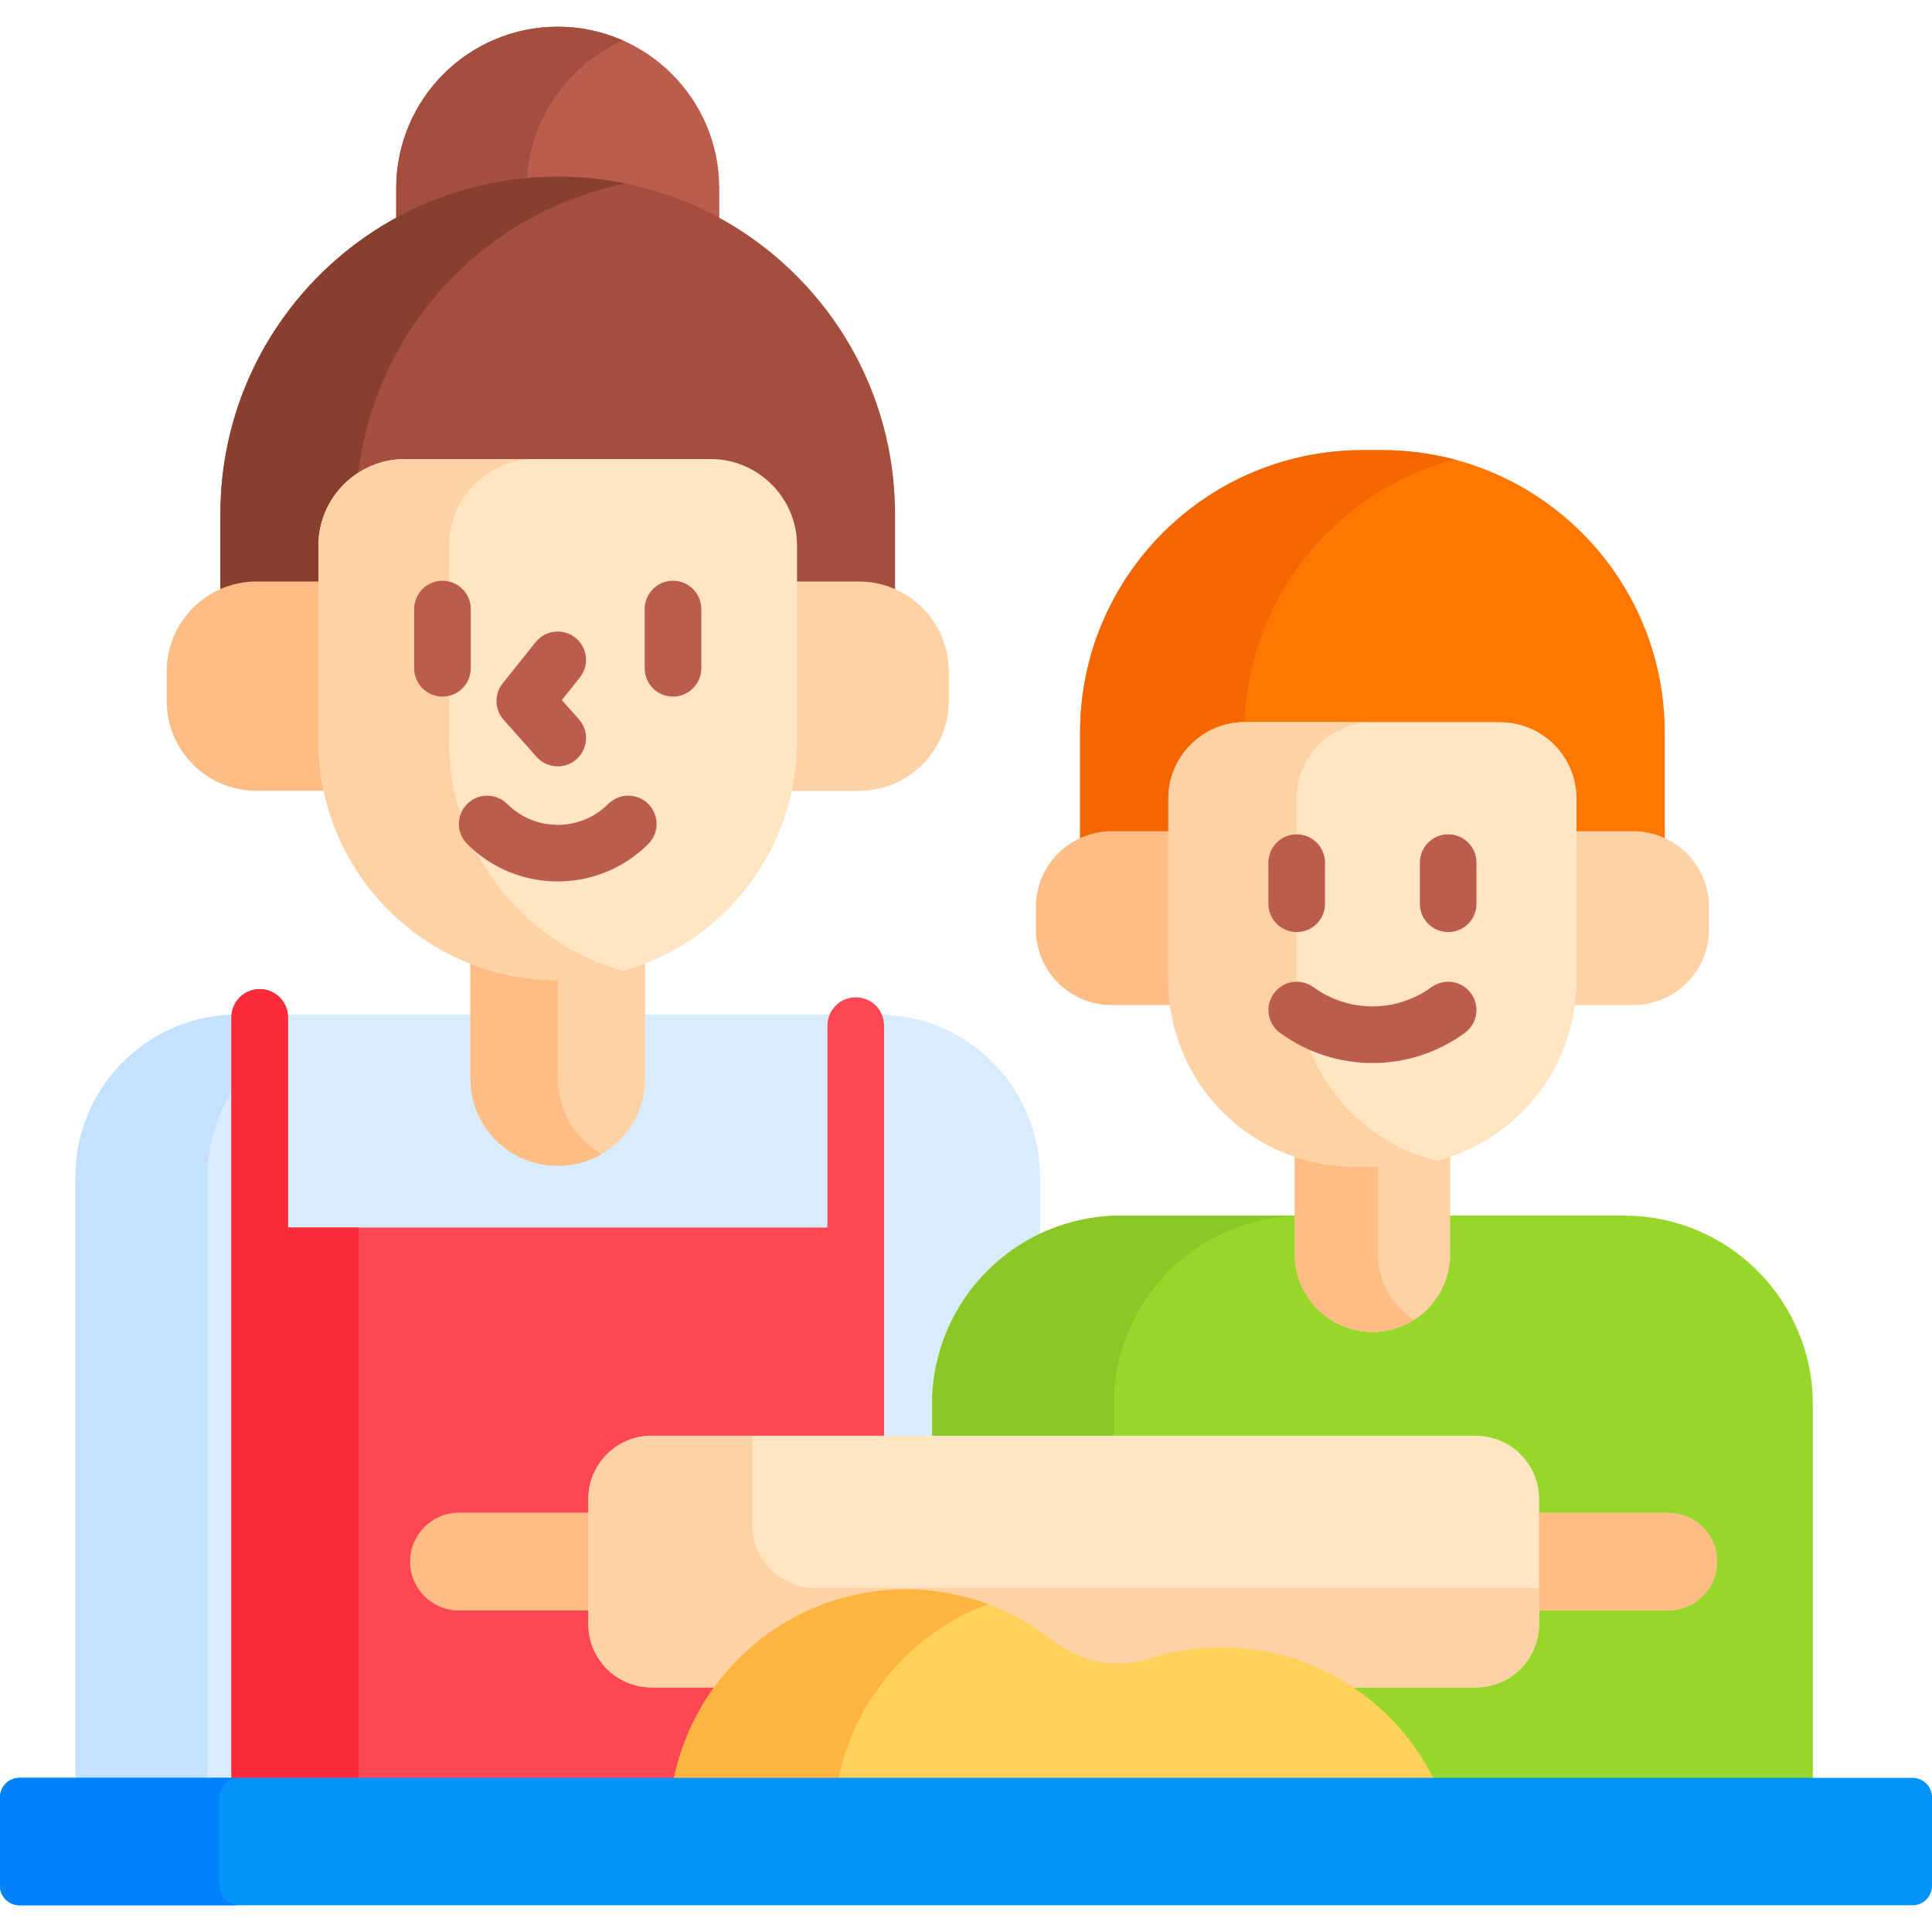 <svg id="Capa_1" enable-background="new 0 0 512 512" height="512" viewBox="0 0 512 512" width="512" xmlns="http://www.w3.org/2000/svg"><g><g><path d="m147.804 47.811c15.521 0 30.117 4.026 42.807 11.081v-9.004c0-23.642-19.165-42.807-42.807-42.807-23.642 0-42.807 19.165-42.807 42.807v9.004c12.69-7.055 27.286-11.081 42.807-11.081z" fill="#bb5d4c"/><path d="m139.624 48.193c.653-16.756 10.942-31.031 25.477-37.461-5.291-2.341-11.139-3.651-17.296-3.651-23.642 0-42.807 19.165-42.807 42.807v9.004c10.434-5.801 22.158-9.55 34.626-10.699z" fill="#a44f3e"/><path d="m179.633 471.352c1.776-8.56 5.28-16.494 10.415-23.582l1.149-1.587h-18.523c-8.686 0-15.751-7.065-15.751-15.751v-33.188c0-8.686 7.065-15.751 15.751-15.751h75.345v-9.35c0-19.343 11.272-36.1 27.59-44.056v-16.221c0-23.754-19.256-43.01-43.01-43.01h-62.641v16.956c0 12.216-9.938 22.153-22.153 22.153s-22.153-9.938-22.153-22.153v-16.956h-62.643c-23.754 0-43.01 19.256-43.01 43.01v160.282h159.468z" fill="#d8ecfe"/><path d="m54.99 472.149v-160.283c0-8.237 2.319-15.931 6.335-22.472v-19.778c0-.243.014-.482.036-.719-22.989.867-41.363 19.767-41.363 42.969v160.283z" fill="#c4e2ff"/><path d="m179.467 472.148.166-.797c1.776-8.56 5.28-16.494 10.415-23.582l1.149-1.587h-18.523c-8.686 0-15.751-7.065-15.751-15.751v-33.188c0-8.686 7.065-15.751 15.751-15.751h61.608v-109.696c0-4.143-3.357-7.5-7.5-7.5s-7.5 3.357-7.5 7.5v53.504h-142.957v-55.683c0-4.143-3.357-7.5-7.5-7.5s-7.5 3.357-7.5 7.5v202.531z" fill="#fd4755"/><path d="m95.043 472.149v-146.849h-18.718v-55.683c0-4.143-3.357-7.5-7.5-7.5s-7.5 3.357-7.5 7.5v202.532z" fill="#fb2b3a"/><path d="m147.804 258.745c-8.18 0-15.989-1.598-23.154-4.471v31.538c0 12.787 10.366 23.154 23.154 23.154 12.787 0 23.154-10.366 23.154-23.154v-31.538c-7.166 2.874-14.975 4.471-23.154 4.471z" fill="#fed2a4"/><path d="m147.831 285.812v-27.068c-.009 0-.018.001-.027.001-8.18 0-15.989-1.597-23.154-4.471v31.538c0 12.787 10.366 23.154 23.154 23.154 4.224 0 8.181-1.137 11.59-3.113-6.911-4.006-11.563-11.478-11.563-20.041z" fill="#ffbd86"/><path d="m67.994 155.107h17.39v-10.5c0-12.107 9.85-21.957 21.957-21.957h80.926c12.107 0 21.957 9.85 21.957 21.957v10.5h17.39c3.421 0 6.666.762 9.581 2.116v-21.022c0-49.369-40.022-89.391-89.391-89.391-49.369 0-89.391 40.022-89.391 89.391v21.022c2.915-1.354 6.16-2.116 9.581-2.116z" fill="#a44f3e"/><path d="m67.994 155.107h17.39v-10.5c0-7.444 3.726-14.03 9.408-18.002 4.151-38.869 33.195-70.295 70.894-77.988-5.779-1.175-11.755-1.807-17.882-1.807-49.369 0-89.391 40.022-89.391 89.391v21.022c2.915-1.354 6.16-2.116 9.581-2.116z" fill="#883f2e"/><g><path d="m85.384 196.325v-42.217h-17.389c-13.158 0-23.825 10.667-23.825 23.825v7.821c0 13.158 10.667 23.825 23.825 23.825h18.819c-.928-4.274-1.43-8.706-1.43-13.254z" fill="#ffbd86"/><path d="m227.613 154.108h-17.389v42.217c0 4.548-.502 8.979-1.43 13.254h18.819c13.158 0 23.825-10.667 23.825-23.825v-7.821c0-13.158-10.667-23.825-23.825-23.825z" fill="#fed2a4"/></g><g><path d="m84.384 196.325v-51.718c0-12.679 10.278-22.957 22.957-22.957h80.926c12.679 0 22.957 10.278 22.957 22.957v51.718c0 35.026-28.394 63.42-63.42 63.42-35.026 0-63.42-28.394-63.42-63.42z" fill="#ffe5c2"/></g><g><path d="m118.986 196.325v-51.718c0-12.679 10.278-22.957 22.957-22.957h-34.602c-12.679 0-22.957 10.278-22.957 22.957v51.718c0 35.026 28.394 63.42 63.42 63.42 6.001 0 11.799-.851 17.301-2.409-26.613-7.533-46.119-31.986-46.119-61.011z" fill="#fed2a4"/></g><g><g><g><path d="m147.804 233.588c-8.691 0-17.383-3.309-24-9.925-2.929-2.93-2.929-7.678 0-10.607 2.93-2.928 7.678-2.928 10.607 0 7.385 7.385 19.4 7.385 26.785 0 2.93-2.928 7.678-2.928 10.607 0 2.929 2.93 2.929 7.678 0 10.607-6.616 6.616-15.308 9.925-23.999 9.925z" fill="#bb5d4c"/></g></g><g><g><path d="m117.259 184.605c-4.143 0-7.5-3.357-7.5-7.5v-15.705c0-4.143 3.357-7.5 7.5-7.5s7.5 3.357 7.5 7.5v15.704c0 4.143-3.358 7.501-7.5 7.501z" fill="#bb5d4c"/></g><g><path d="m178.349 184.605c-4.143 0-7.5-3.357-7.5-7.5v-15.705c0-4.143 3.357-7.5 7.5-7.5s7.5 3.357 7.5 7.5v15.704c0 4.143-3.358 7.501-7.5 7.501z" fill="#bb5d4c"/></g></g><g><path d="m147.807 203.092c-2.068 0-4.126-.85-5.608-2.517l-8.728-9.817c-2.428-2.731-2.534-6.815-.251-9.669l8.728-10.909c2.588-3.235 7.306-3.759 10.542-1.171 3.234 2.588 3.759 7.308 1.171 10.542l-4.775 5.969 4.524 5.089c2.752 3.096 2.474 7.837-.622 10.589-1.43 1.269-3.21 1.894-4.981 1.894z" fill="#bb5d4c"/></g></g></g><g><path d="m294.649 221.284h15.979v-9.63c0-10.629 8.647-19.276 19.276-19.276h67.616c10.629 0 19.276 8.647 19.276 19.276v9.63h15.979c3.018 0 5.864.721 8.406 1.97v-29.093c0-41.344-33.516-74.859-74.859-74.859h-5.221c-41.344 0-74.859 33.516-74.859 74.859v29.093c2.543-1.249 5.389-1.97 8.407-1.97z" fill="#fe7701"/><path d="m294.649 221.284h15.979v-9.63c0-10.593 8.59-19.212 19.169-19.271.793-33.937 24.159-62.284 55.674-70.6-6.113-1.613-12.528-2.482-19.148-2.482h-5.221c-41.344 0-74.859 33.516-74.859 74.859v29.093c2.542-1.248 5.388-1.969 8.406-1.969z" fill="#f46700"/><path d="m391.111 381.493c8.686 0 15.751 7.065 15.751 15.751v33.188c0 8.686-7.065 15.751-15.751 15.751h-35.728l2.724 1.83c8.838 5.938 16.032 14.094 20.805 23.585l.277.551h101.219v-100.006c0-27.605-22.378-49.984-49.984-49.984h-47.107v10.233c0 10.81-8.795 19.604-19.604 19.604s-19.604-8.794-19.604-19.604v-10.232h-47.107c-27.605 0-49.984 22.378-49.984 49.984v9.35h144.093z" fill="#97d729"/><path d="m344.109 322.16h-47.107c-27.605 0-49.984 22.378-49.984 49.984v8.35h48.129v-8.35c0-27.263 21.83-49.412 48.962-49.958z" fill="#8bc727"/><path d="m368.513 308.146h-9.599c-5.534 0-10.849-.948-15.804-2.67v26.917c0 11.379 9.225 20.604 20.604 20.604s20.604-9.225 20.604-20.604v-26.917c-4.956 1.721-10.271 2.67-15.805 2.67z" fill="#fed2a4"/><path d="m365.199 332.393v-24.247h-6.285c-5.534 0-10.849-.948-15.804-2.67v26.917c0 11.379 9.225 20.604 20.604 20.604 4.068 0 7.85-1.195 11.045-3.23-5.741-3.658-9.56-10.063-9.56-17.374z" fill="#ffbd86"/><g><path d="m432.777 220.284h-15.979v39.576c0 2.207-.162 4.375-.45 6.504h16.429c11.127 0 20.147-9.02 20.147-20.147v-5.786c0-11.127-9.02-20.147-20.147-20.147z" fill="#fed2a4"/><path d="m310.629 259.86v-39.576h-15.979c-11.127 0-20.147 9.02-20.147 20.147v5.786c0 11.127 9.02 20.147 20.147 20.147h16.429c-.288-2.128-.45-4.297-.45-6.504z" fill="#ffbd86"/></g><g><path d="m309.629 259.86v-48.206c0-11.198 9.078-20.276 20.276-20.276h67.616c11.198 0 20.276 9.078 20.276 20.276v48.206c0 27.219-22.066 49.285-49.285 49.285h-9.599c-27.218 0-49.284-22.065-49.284-49.285z" fill="#ffe5c2"/></g><g><path d="m343.565 259.86v-48.206c0-11.198 9.078-20.276 20.276-20.276h-33.937c-11.198 0-20.276 9.078-20.276 20.276v48.206c0 27.219 22.066 49.285 49.285 49.285h9.599c4.2 0 8.276-.529 12.169-1.517-21.333-5.419-37.116-24.749-37.116-47.768z" fill="#fed2a4"/></g><g><g><path d="m343.643 247.008c-4.143 0-7.5-3.357-7.5-7.5v-10.899c0-4.143 3.357-7.5 7.5-7.5s7.5 3.357 7.5 7.5v10.899c0 4.142-3.358 7.5-7.5 7.5z" fill="#bb5d4c"/></g><g><path d="m383.784 247.008c-4.143 0-7.5-3.357-7.5-7.5v-10.899c0-4.143 3.357-7.5 7.5-7.5s7.5 3.357 7.5 7.5v10.899c0 4.142-3.357 7.5-7.5 7.5z" fill="#bb5d4c"/></g></g><g><path d="m363.713 281.715c-8.576 0-17.152-2.658-24.471-7.976-3.352-2.435-4.094-7.125-1.659-10.476 2.435-3.352 7.127-4.093 10.476-1.659 9.363 6.803 21.945 6.803 31.309 0 3.353-2.436 8.041-1.692 10.476 1.659s1.692 8.041-1.659 10.476c-7.32 5.318-15.896 7.976-24.472 7.976z" fill="#bb5d4c"/></g></g><g><g fill="#ffbd86"><path d="m156.923 400.871h-35.271c-7.162 0-12.968 5.806-12.968 12.967s5.806 12.967 12.968 12.967h35.271z"/><path d="m442.134 400.871h-35.271v25.935h35.271c7.162 0 12.967-5.806 12.967-12.967s-5.806-12.968-12.967-12.968z"/></g><path d="m391.111 380.493h-218.437c-9.251 0-16.751 7.5-16.751 16.751v33.188c0 9.251 7.5 16.751 16.751 16.751h17.785c11.356-15.285 29.537-24.97 49.602-24.97 14 0 27.2 4.569 38.173 13.214 5.242 4.13 11.687 6.403 18.146 6.403 2.877 0 5.718-.444 8.443-1.322 6.089-1.962 12.449-2.957 18.902-2.957 11.856 0 23.268 3.479 32.991 9.632h34.396c9.251 0 16.751-7.5 16.751-16.751v-33.188c-.001-9.251-7.5-16.751-16.752-16.751z" fill="#ffe5c2"/><path d="m216.091 420.829c-9.251 0-16.751-7.5-16.751-16.751v-23.585h-26.666c-9.251 0-16.751 7.5-16.751 16.751v33.188c0 9.251 7.5 16.751 16.751 16.751h17.785c11.356-15.285 29.537-24.97 49.602-24.97 14 0 27.2 4.569 38.173 13.214 5.242 4.13 11.687 6.403 18.146 6.403 2.877 0 5.718-.444 8.443-1.322 6.089-1.962 12.449-2.957 18.902-2.957 11.856 0 23.268 3.479 32.991 9.632h34.396c9.252 0 16.751-7.5 16.751-16.751v-9.603z" fill="#fed2a4"/></g><path d="m380.309 472.149c-10.123-21.06-31.655-35.599-56.584-35.599-6.702 0-13.156 1.055-19.208 3.004-8.819 2.84-18.385.82-25.663-4.914-10.675-8.41-24.147-13.429-38.792-13.429-30.615 0-56.095 21.931-61.622 50.937h201.869z" fill="#ffd15b"/><path d="m222.061 472.149c4.141-21.733 19.487-39.491 39.803-47.03-6.792-2.519-14.134-3.907-21.803-3.907-30.615 0-56.095 21.931-61.622 50.937z" fill="#fdb441"/><g><path d="m506.849 504.919h-501.698c-2.845 0-5.151-2.306-5.151-5.151v-23.468c0-2.845 2.306-5.151 5.151-5.151h501.698c2.845 0 5.151 2.306 5.151 5.151v23.468c0 2.845-2.306 5.151-5.151 5.151z" fill="#0593fc"/></g><g><path d="m58.205 499.768v-23.468c0-2.845 2.306-5.151 5.151-5.151h-58.205c-2.845 0-5.151 2.306-5.151 5.151v23.468c0 2.845 2.306 5.151 5.151 5.151h58.205c-2.845 0-5.151-2.306-5.151-5.151z" fill="#0182fc"/></g></g></svg>